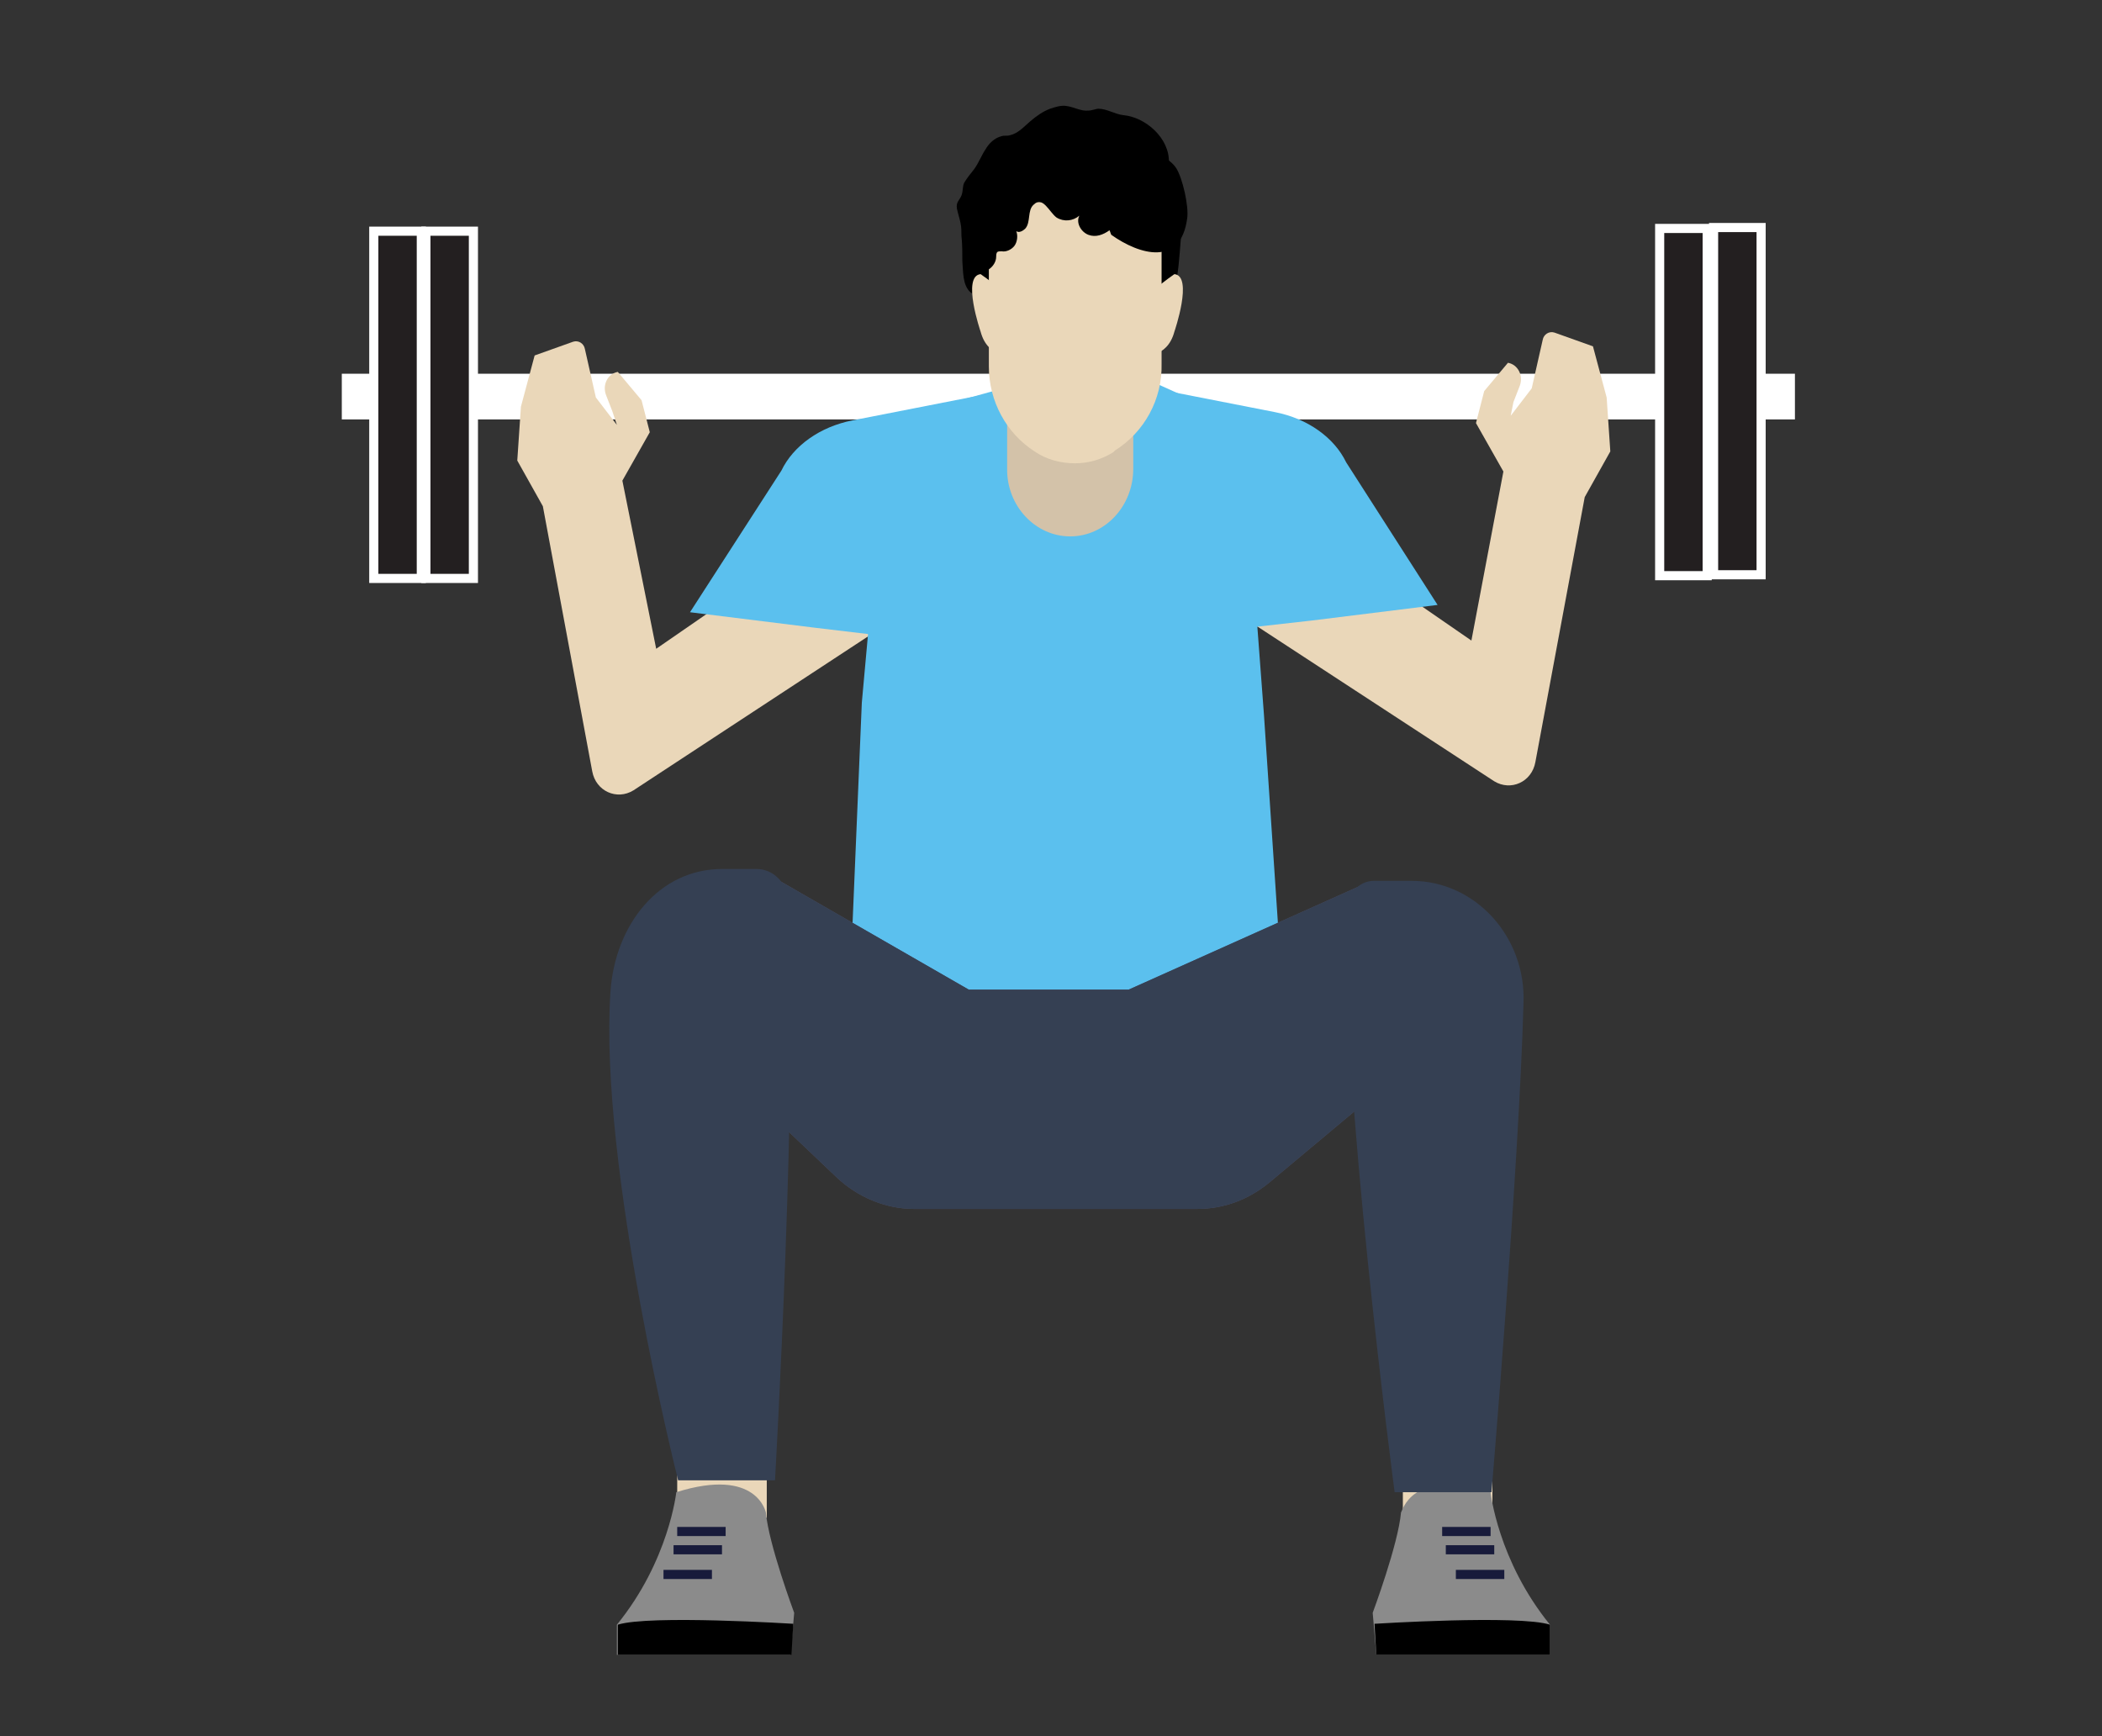 <?xml version="1.0" encoding="utf-8"?>
<!-- Generator: Adobe Illustrator 23.0.1, SVG Export Plug-In . SVG Version: 6.00 Build 0)  -->
<svg version="1.1" id="Layer_1" xmlns="http://www.w3.org/2000/svg" xmlns:xlink="http://www.w3.org/1999/xlink" x="0px" y="0px"
	 viewBox="0 0 230 190" style="enable-background:new 0 0 230 190;" xml:space="preserve">
<rect x="0" y="0" width="230" height="190" fill="#333333" stroke="none"/>
<style type="text/css">
	.st0{fill:none;stroke:#FFFFFF;stroke-width:5;stroke-miterlimit:10;}
	.st1{fill:#231F20;stroke:#FFFFFF;stroke-miterlimit:10;}
	.st2{fill:#EAD7B9;}
	.st3{fill:#5BC0EE;}
	.st4{fill:#4E5068;}
	.st5{fill:#354053;}
	.st6{fill:#8B8B8B;}
	.st7{fill:none;stroke:#181B3B;stroke-miterlimit:10;}
	.st8{fill:#D3C2A9;}
</style>
<line class="st0" x1="37.4" y1="43.4" x2="196.4" y2="43.4"/>
<rect x="181.6" y="25" class="st1" width="5.2" height="38"/>
<rect x="46.6" y="25.3" class="st1" width="5.2" height="38"/>
<rect x="187.5" y="24.9" class="st1" width="5.2" height="38"/>
<rect x="40.9" y="25.3" class="st1" width="5.2" height="38"/>
<path class="st2" d="M104.8,63.2L69.3,86.5c-1.8,1.1-4.1,0.1-4.5-2.1l-5.4-29l-2.8-5l0.4-5.9l1.5-5.6l4.2-1.5
	c0.6-0.2,1.2,0.2,1.3,0.8l1.2,5.3l2.3,3L67,45l-0.7-1.8c-0.4-1.1,0.2-2.3,1.3-2.5l0,0l2.6,3.1l0.9,3.5l-3,5.3L71.8,71l28.4-19.6
	L104.8,63.2z"/>
<rect x="74.1" y="152.6" class="st2" width="9.8" height="13.5"/>
<rect x="153.5" y="152.6" class="st2" width="9.8" height="13.5"/>
<polygon class="st3" points="111.2,42.1 97.1,46 94.3,76.9 92.6,117.4 141,118.5 138.3,78.2 135.9,46.2 126.8,42.1 "/>
<path class="st4" d="M83.4,121.1l8.1,7.7c2.3,2.2,5.4,3.5,8.5,3.5h31c2.9,0,5.6-1,7.9-2.9l12.2-10.2l-1.5-22.6l-26.1,11.7H106
	l-22.6-13l-2.5,8.2L83.4,121.1z"/>
<path class="st5" d="M83.4,121.1l8.1,7.7c2.3,2.2,5.4,3.5,8.5,3.5h31c2.9,0,5.6-1,7.9-2.9l12.2-10.2l-1.5-22.6l-26.1,11.7H106
	l-22.6-13l-2.5,8.2L83.4,121.1z"/>
<path class="st6" d="M74,163.3c0,0-0.8,7.5-6.5,14.5v3.3h19l0.4-4.6c0,0-2.8-7.5-3.1-11C83.8,165.6,82.9,160.5,74,163.3z"/>
<path d="M86.8,177.7c0,0-15.8-1-19.2,0.1v3.3h19L86.8,177.7z"/>
<line class="st7" x1="74.1" y1="167.6" x2="79.4" y2="167.6"/>
<line class="st7" x1="73.7" y1="169.6" x2="79" y2="169.6"/>
<line class="st7" x1="72.6" y1="172.3" x2="77.9" y2="172.3"/>
<path class="st6" d="M163.1,163.3c0,0,0.8,7.5,6.5,14.5v3.3h-19l-0.4-4.6c0,0,2.8-7.5,3.1-11C153.4,165.6,154.3,160.5,163.1,163.3z"
	/>
<path d="M150.4,177.7c0,0,15.8-1,19.2,0.1v3.3h-19L150.4,177.7z"/>
<line class="st7" x1="163.1" y1="167.6" x2="157.8" y2="167.6"/>
<line class="st7" x1="163.5" y1="169.6" x2="158.2" y2="169.6"/>
<line class="st7" x1="164.6" y1="172.3" x2="159.3" y2="172.3"/>
<path class="st5" d="M74.2,162h10.6c0,0,2.6-45.4,1.4-63.5c-0.1-1.9-1.6-3.4-3.4-3.4H79c-6.9,0-11.7,6.1-12.2,13.4
	C65.5,127.6,74.2,162,74.2,162z"/>
<path class="st5" d="M163.2,163.3h-10.6c0,0-6.1-46.1-5.2-63.9c0.1-1.7,1.4-3,2.9-3h4.2c6.9,0,12.5,6.1,12.2,13.4
	C166.2,127.9,163.2,163.3,163.2,163.3z"/>
<path class="st2" d="M128,62.3l35.5,23.2c1.8,1.1,4.1,0.1,4.5-2.1l5.4-29l2.8-5l-0.4-5.9l-1.5-5.6l-4.2-1.5
	c-0.6-0.2-1.2,0.2-1.3,0.8l-1.2,5.3l-2.3,3l0.3-1.5l0.7-1.8c0.4-1.1-0.2-2.3-1.3-2.5l0,0l-2.6,3.1l-0.9,3.5l3,5.3L161,70.1
	l-28.4-19.6L128,62.3z"/>
<path class="st3" d="M127.6,69.7l-2.9-27.5l14.8,2.9c3.6,0.7,6.5,2.8,7.8,5.5l10,15.6l-13.7,1.7L127.6,69.7z"/>
<path class="st8" d="M117.1,58.7L117.1,58.7c-3.8,0-6.9-3.3-6.9-7.3V38.6H124v12.7C124,55.4,120.9,58.7,117.1,58.7z"/>
<g>
	<path d="M129.2,26.2c-0.3,3.7-0.4,8.1-3.9,10.2c-0.3,0.2-0.5,0.3-0.8,0.4c-0.3,0.1-0.5,0-0.8,0c-1-0.1-2.1-0.4-3-0.9
		c-0.3-0.2-0.6-0.4-1-0.5c-1.2-0.2-2.1,0.9-3.1,1.6c-1.8,1.3-4.3,1.1-6.4,0.5c-1.2-0.3-2.6-1-2.8-2.4c-0.1-0.7,0.1-1.4-0.1-2
		c-0.2-0.5-0.7-0.8-1.1-1.1c-0.9-0.8-0.8-2.3-0.9-3.4c0-0.9,0-1.9-0.1-2.8c0-0.5,0-0.9-0.1-1.4s-0.3-1.1-0.4-1.6
		c-0.1-0.7,0.3-0.9,0.5-1.4s0.1-1,0.3-1.4c0.3-0.5,0.7-1,1.1-1.5c0.5-0.7,0.8-1.5,1.2-2.1c0.4-0.7,1-1.3,1.8-1.5
		c0.3-0.1,0.6,0,0.9-0.1c0.9-0.2,1.5-0.9,2.2-1.5s1.4-1.1,2.2-1.4c0.6-0.2,1.2-0.4,1.8-0.3c0.8,0.1,1.6,0.6,2.4,0.5
		c0.4,0,0.8-0.2,1.1-0.2c0.9,0,1.8,0.6,2.7,0.7c2.4,0.2,5.1,2.5,5,5.2c0,0.3,0,0.7,0.1,1c0.2,0.5,0.6,0.7,0.8,1.2
		c0.5,1-0.2,2.2-0.1,3.4c0,0.3,0.2,0.6,0.3,1C129.3,24.9,129.3,25.6,129.2,26.2z"/>
</g>
<path class="st2" d="M110.8,38.9c0,0-2.7,0.4-3.5-2.6c0,0-2.1-6.1,0-6.3c0,0,4.5,3.1,4.5,4.5C111.8,35.9,110.8,38.9,110.8,38.9z"/>
<path class="st2" d="M125,38.9c0,0,2.7,0.4,3.5-2.6c0,0,2.1-6.1,0-6.3c0,0-4.5,3.1-4.5,4.5C124,35.9,125,38.9,125,38.9z"/>
<path class="st2" d="M122,49.3l-0.2,0.2c-1.3,0.8-2.7,1.2-4.2,1.2l0,0c-1.5,0-3.1-0.4-4.4-1.3l0,0c-3.1-2-5-5.5-5-9.3v-18h18.9v17.7
	C127.2,43.7,125.2,47.3,122,49.3z"/>
<g>
	<path d="M106.2,29.8c0.6-0.1,1.6,0,2.1-0.4c0.4-0.3,0.7-0.8,0.7-1.3c0-0.2,0-0.3,0.1-0.5c0.1-0.1,0.3-0.1,0.5-0.1
		c0.5,0.1,1.1-0.2,1.4-0.6s0.4-1.1,0.2-1.6c0.3,0.2,0.7,0,1-0.3c0.6-0.7,0.2-2,0.9-2.6c1-1,1.7,0.8,2.5,1.4c0.8,0.5,1.8,0.4,2.5-0.2
		c-0.4,0.8,0.2,1.8,1,2.1c0.8,0.3,1.6,0,2.3-0.5c0.1,0.2,0.1,0.3,0.2,0.5c3.1,2.2,7.6,3.5,8.3-1.8c0.2-1.3-0.5-4.4-1.2-5.5
		c-0.4-0.6-1-1-1.6-1.4c-6.1-3.6-14.4-2.2-19.1,3.3c-0.6,0.7-1.2,1.6-1.6,2.5c-0.9,2.2-0.5,4.7,0,7"/>
</g>
<path class="st3" d="M105.2,70.6l2.9-27.5L93.3,46c-3.6,0.7-6.5,2.8-7.8,5.5L75.5,67l13.7,1.7L105.2,70.6z"/>
</svg>
